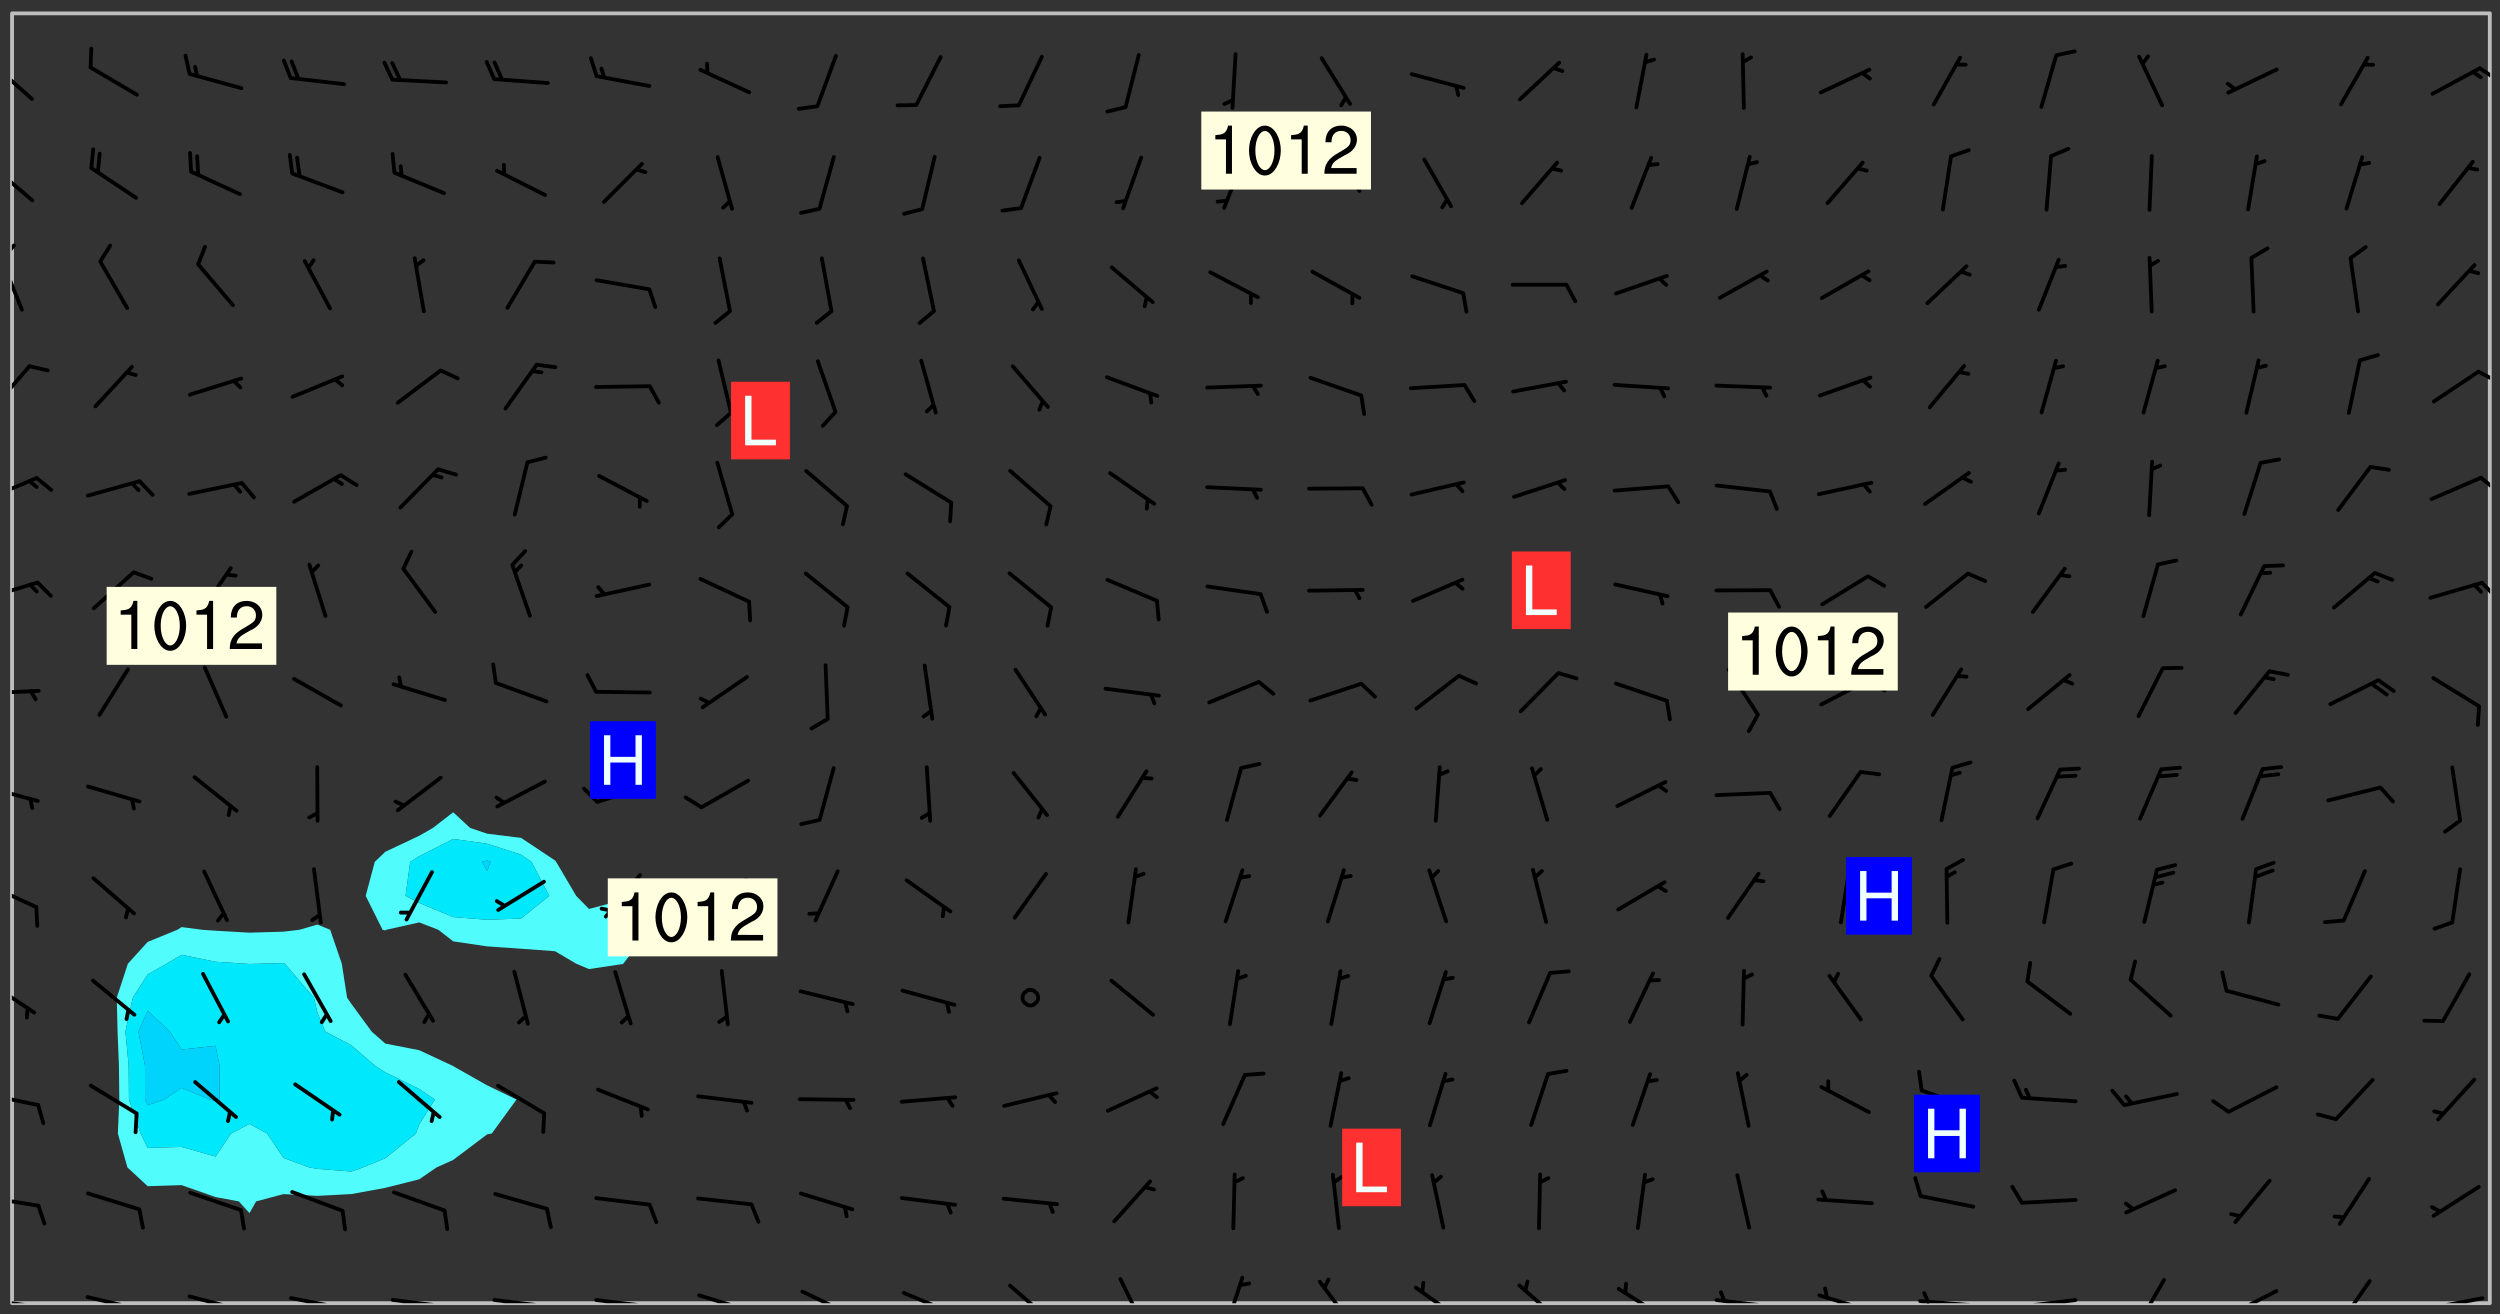 <svg xmlns="http://www.w3.org/2000/svg" role="img" xmlns:xlink="http://www.w3.org/1999/xlink" viewBox="142.45 309.95 326.84 171.84"><rect x="142.45" y="309.95" width="326.84" height="171.84" fill="#333333" stroke="none"/><defs><clipPath id="a"><path d="M144 311.672h1v168.656h-1zm0 0"/></clipPath><clipPath id="b"><path d="M144 311.672h324v168.656H144zm0 0"/></clipPath><clipPath id="c"><path d="M467 311.672h1v168.656h-1zm0 0"/></clipPath><clipPath id="d"><path d="M144 479h4v1.328h-4zm0 0"/></clipPath><clipPath id="e"><path d="M147 480h2v.328h-2zm0 0"/></clipPath><clipPath id="f"><path d="M153 479h8v1.328h-8zm0 0"/></clipPath><clipPath id="g"><path d="M160 480h2v.328h-2zm0 0"/></clipPath><clipPath id="h"><path d="M166 479h9v1.328h-9zm0 0"/></clipPath><clipPath id="i"><path d="M173 480h2v.328h-2zm0 0"/></clipPath><clipPath id="j"><path d="M180 479h8v1.328h-8zm0 0"/></clipPath><clipPath id="k"><path d="M187 480h2v.328h-2zm0 0"/></clipPath><clipPath id="l"><path d="M193 479h8v1.328h-8zm0 0"/></clipPath><clipPath id="m"><path d="M200 480h2v.328h-2zm0 0"/></clipPath><clipPath id="n"><path d="M206 479h9v1.328h-9zm0 0"/></clipPath><clipPath id="o"><path d="M213 480h3v.328h-3zm0 0"/></clipPath><clipPath id="p"><path d="M220 479h8v1.328h-8zm0 0"/></clipPath><clipPath id="q"><path d="M227 480h2v.328h-2zm0 0"/></clipPath><clipPath id="r"><path d="M233 479h8v1.328h-8zm0 0"/></clipPath><clipPath id="s"><path d="M247 478h7v2.328h-7zm0 0"/></clipPath><clipPath id="t"><path d="M260 478h8v2.328h-8zm0 0"/></clipPath><clipPath id="u"><path d="M274 477h7v3.328h-7zm0 0"/></clipPath><clipPath id="v"><path d="M288 476h5v4.328h-5zm0 0"/></clipPath><clipPath id="w"><path d="M302 476h4v4.328h-4zm0 0"/></clipPath><clipPath id="x"><path d="M314 477h6v3.328h-6zm0 0"/></clipPath><clipPath id="y"><path d="M327 478h7v2.328h-7zm0 0"/></clipPath><clipPath id="z"><path d="M340 477h7v3.328h-7zm0 0"/></clipPath><clipPath id="A"><path d="M353 478h8v2.328h-8zm0 0"/></clipPath><clipPath id="B"><path d="M366 479h9v1.328h-9zm0 0"/></clipPath><clipPath id="C"><path d="M367 478h2v2.328h-2zm0 0"/></clipPath><clipPath id="D"><path d="M380 479h8v1.328h-8zm0 0"/></clipPath><clipPath id="E"><path d="M393 479h8v1.328h-8zm0 0"/></clipPath><clipPath id="F"><path d="M393 478h2v2.328h-2zm0 0"/></clipPath><clipPath id="G"><path d="M406 479h9v1.328h-9zm0 0"/></clipPath><clipPath id="H"><path d="M421 477h5v3.328h-5zm0 0"/></clipPath><clipPath id="I"><path d="M433 478h8v2.328h-8zm0 0"/></clipPath><clipPath id="J"><path d="M433 480h2v.328h-2zm0 0"/></clipPath><clipPath id="K"><path d="M447 477h6v3.328h-6zm0 0"/></clipPath><clipPath id="L"><path d="M459 479h9v1.328h-9zm0 0"/></clipPath><clipPath id="M"><path d="M144 466h4v2h-4zm0 0"/></clipPath><clipPath id="N"><path d="M144 452h4v3h-4zm0 0"/></clipPath><clipPath id="O"><path d="M144 438h4v5h-4zm0 0"/></clipPath><clipPath id="P"><path d="M144 425h4v4h-4zm0 0"/></clipPath><clipPath id="Q"><path d="M144 412h4v3h-4zm0 0"/></clipPath><clipPath id="R"><path d="M144 400h4v1h-4zm0 0"/></clipPath><clipPath id="S"><path d="M144 385h4v4h-4zm0 0"/></clipPath><clipPath id="T"><path d="M466 385h2v4h-2zm0 0"/></clipPath><clipPath id="U"><path d="M144 372h4v4h-4zm0 0"/></clipPath><clipPath id="V"><path d="M466 372h2v3h-2zm0 0"/></clipPath><clipPath id="W"><path d="M144 357h3v7h-3zm0 0"/></clipPath><clipPath id="X"><path d="M466 358h2v2h-2zm0 0"/></clipPath><clipPath id="Y"><path d="M144 343h2v8h-2zm0 0"/></clipPath><clipPath id="Z"><path d="M144 341h1v4h-1zm0 0"/></clipPath><clipPath id="aa"><path d="M144 331h3v6h-3zm0 0"/></clipPath><clipPath id="ab"><path d="M144 317h3v7h-3zm0 0"/></clipPath><clipPath id="ac"><path d="M466 318h2v3h-2zm0 0"/></clipPath><g id="ad" clip-path="url(#clip1)"><path fill="#fff" fill-opacity="0" fill-rule="evenodd" d="M0 0h1000v1000H0zm0 0"/><path fill="#d3d3d3" fill-opacity="0" fill-rule="evenodd" d="M162.152 355.867l-.234.293.059.234.117.172.176.234.293.348.113.059.117-.172.059-.234.176-.176.465-.176h.699l.234.293.289.816.059.176.176.23.352.234.699.699.172.176.234.348.234.41.289.582.41.465.23.234.234.176.117.23.176.293.172 1.164v.234l.059.289.059.117.117.117.348.41.117.172.176.176.176.234.117.172.172.352.059.234.234.406.234-.059-.176.176-.059.93h-.582l-.234-.113-.348.113-.117.117-.059.293-.059.176-.117.172-.465.293-.059.234-.059.113v.645l.059.172v.41l.059.059v.406l.059.406.117.176.059.059.23.641-.059.293v.699l-.059.582v.234l-.059.23-.055.352v1.922l.055.117h.426l-.367.117-.023.352.891 1.168 1.742.539 1.34.359v.539l.09.809.535.715 1.52.27.891-.086.09 1.164.535.18 1.16-.18 2.055-.984 1.16-.363 1.879-.176 1.695-.18-.18.719-1.516.086-1.25.09-.805.27-1.074.809.27.719.535.898-.18.625-.266.809.266 1.078.625.898.805.18 1.25-.18-.266.723.098.504.055.293v.172l.059.293v.406l.176.117.352.117h.406l.293-.176.113-.117.059-.117.117-.23.059-.176.352-.465.23-.176.176-.059.176.059.059.176.117.988.055.469.059.172.117.234.176.059.816.059h.289l.117.234.059.406.059.352v1.105l.117.293.117.348.289.699.176.352.582.754.352.176.172.059.469.234.641.465.348.234.293.176.293.055.23.062.816.348.293.176.113.172.352.352.117.176.523.641v.289l.059.352v.348l.059.352.059.289.117.059.172.059h.176l.582.234.176.117.176.289.176.234.113.234.293.23.117.117v.41l.059.055.289.234.234.117.059.117.117.172.059.117.23.234.059.176.234.059.117.059-.117.113-.059.117v.117l-.117.293-.117.289v.582l.176.117.117.059.059.117.117.117.113.059.176.348.059.352.059.406v.176l-.059.176-.117.699v.172l.117.176.293.293h.406l.176.117.117.172.117.293v.234h-.527l-.23-.234h-.234l-.176.059-.059.699.059.348.117.176.176.41.117.23.289.469.176.055h.523l.234.059.758.641.059.293v.234l.059.059.23.348v.352l-.117.172v.293l.293.289.293.176.172.059.293.176.293.117.582.406.289.234.293.176.219.16.016.012.23.176.641.523.176.234.117.176.176.176.113.172v.641l.117.176.469.117.582.117.234.059.23.113.293.117.113.059.586.352.289.172.176.062.176.055.176.059.699.352.289.176.234.055.289.176.234.117.641.406.293.117.172.059.234.059.41.059.23.059.234.117.059.172-.41.176.469.059.059.293.113.234.176.055.234.059.176.059.406.117.641.234.117.172.059.234v.176l-.059.117-.059.406.234.234.117.059.348.117.641.23.176.117.289.117.176.176.234.465.582 1.105.176.176.348.176.176.117.352.117 1.047.523.234.059.465.113.293.059.465.176.758.582.234.234.348.465.176.176.289.234.816.699.293.176.289.289.293.176.293.289.695.641.176.176.293.234.289.234.469.289.641.582.348.234.234.293.348.348.352.465.934.992.348.406.117.176.234.059.113.117.645.176.23.113.234.059.293.176.23.117.934.699.406.406.234.176.406.176.234.117.816.348.348.234.234.117.293.289.23.117.758.352.352.172.23.059.293.117.234.059.871.176h.816l.469.23.172.059.875.699.465.117.293.059.176.059.23.059.469.059.348.059.352.059.406.059h.293l.172.059v.23l.176.176h.293l.348.059.352.059.699.117h.641l.465-.234.293-.176.172-.117.41-.172.289-.176.934-.465.469-.293.523-.293.465-.172.465-.176 1.051-.465.289-.117.41-.117.289-.117.527-.176 1.516-.699.582-.348.289-.059.293-.059.348-.117.875-.23.352-.117h.113l.234-.059.875-.234.234-.059h.812l.352-.059.816-.117.172-.059.352-.055.293-.059.23-.059.816-.176.176-.059h.348l.234-.059.465-.117.758-.172.234-.059h.348l.41-.117.289-.059 1.285-.059h.289l.41-.059.23-.059h.176l.875-.117h.406l.41-.117h.348l.352-.113.871-.059h1.75l1.047.289.41.117.289.117.352.117.289.117 1.051.172.289.059h.293l.293.059.172.059.41.059.172.059.117.059h.117l.117.059.352.059h.113l.41.066 1.922.395 1.926.395 1.52.449 1.695.719 2.145.805 1.605-.719 1.43-.805 1.16-1.078 1.25-.449 3.035-.719 1.875-.359 2.145-1.348 2.234-1.254 2.5-1.258 1.695-.449 1.785-.18 1.16-.27.625.539 1.34-.27.715-.988.984-1.344.445-.18.805-.359 1.875-.539 1.785-.449 1.25-.27 1.16-.09 1.699-.09 1.961-.27 1.25-.09h.539l.625-.09h.891l2.145-.18 2.41-.18 2.59-.09 1.695.18 1.609.09 1.43.359 1.16.719 1.875.988 1.16 1.527.266.715.629.09.355.898.535.539.535 1.527 1.074.359h.535l-.805.535.09 1.707.715 2.695.891.805.895.988.715 1.258 1.785.539 1.52-.18.355 1.344 1.609-.805.98-.539.27.27.316-.215.219-.145.801.449.449-.359h.355l.535-.27.539-.719.535-.27.625-.988 1.16.449.84.371 1.395.617 1.695-.18h1.605l1.785.09.18-1.707.535-1.344.805.27.492.848.402.406-.09.539v.359l.715.449.711-.27h1.43l.359.988.445 1.258.715 1.344 1.25.629 1.695.629.715-.18.18-.539.98-.09.449.359.086 1.258-.266.629-.535.18v.539l.715.984.266.539.984.988.801 1.078-.266.359-.09.898-.625 2.332-.355 2.066-.09 1.793-.18.719-.09.539v1.438l-.98 1.883-.359 1.707-.535.898-.805 1.168-.266.539 2.055 1.254.086.359-.355.539-.09-.18v.809l.09 1.438-.445.715-1.074.094-.266.715.535.898.805.719 1.16.809 1.34.27.445.359-.355.449-1.789-.09-1.25-.449-.715-.719-.625-.09-.176 3.59-.188 1.309h89.359V311.703h-55.27v49.082l.762.125 3.289.543 2.023 2.836v2.754l2.352.332 2.348.332h4.051l-1.379 4.16-2.023.707-2.023.703-.543.344-2.594 1.617-.188.117-2.023-2.078-.73-2.742-2.672-2.078-1.375-3.5-.066-.082-1.957-2.672 2.75-1.418v-49.082H294.422v91.414l.117.031.133.012.074.074.105.047.09.059.086.059.09.059.297.297.059.09.031.117.027.117.016.137-.031.117-.059.09-.059.086-.043.105-.047.102-.027.121v.145l.176.27.148.148.074.086.074.074.043.105.062.09.059.086.043.105.059.09.047.102.043.105.059.086.117.18.074.074.062.086.059.09.043.105.059.09.059.086.062.09.059.09.043.102.117.18.074.074.059.086.074.074.09.059.105.047h.148l.133-.016.133.016.102-.047.074-.074.047-.102-.016-.133v-.148l-.047-.105-.027-.117-.047-.102-.027-.121-.043-.102-.062-.09-.043-.102-.043-.105-.031-.117-.016-.133-.012-.137.086-.059.059-.086.121-.031.043.105.016.133v.117l.059.102.059.09.09.059.148.148.059.09.043.105-.012.102.086.059.105.047.086.059.09.059.074.074-.117.027-.105.047-.086.059-.074.074-.059.09-.062.086-.027.121-.047.102-.043.105-.031.117-.012.133-.016.133v.148l.027.117.047.105.043.102.059.09.074.074.09.059.074.074.09.059.059.09.043.105.047.102.117.031.133.016h.148l.117-.031.105.043.043.105.047.102.027.121L299.5 410l.027.117.031.121.027.117.105.043.102.047.133-.016.148.148.062.086.074.074.07.074.09.062.105.043.102.043.117.031.137.016.117-.031.074-.074.027-.117-.012-.133-.031-.121-.027-.117.043-.105h.117l.09.062.117.027h.148l.133.016h.148l.133.016.133-.016h.148l.133-.016.133-.012.137.012.117-.027.133-.016.191-.059-.059.176-.016.133-.027.121-.016.133-.059.086-.133.016-.105.047-.105.043-.117.031-.117.027-.266.031h-.148l-.133.016-.074.074.059.086.148.148.117.18.074.07.09.062.09.059.086.059.09.059.102.043.105.062.105.043.086.059.105.047.102.043.18.117.059.09-.043.102-.047.105.016.133.223.223.059.09.043.102.031.121.043.102.016.133.031.117.012.137.031.117.148.148.102.043.105.043.117.031.133.016.137.016h.117l.117-.031.09-.059.043-.105.047-.102.043-.105.031-.117.012-.133v-.148l-.012-.133-.016-.133-.031-.117-.043-.105-.047-.105-.043-.102-.043-.105-.016-.133.016-.133.027-.117.031-.117.027-.121.047-.102.09-.059.086-.062.074-.074.09-.059.223-.223.059-.086.074-.074.117-.18.059-.086v-.148l-.074-.074-.102-.047-.105-.043-.102-.043-.059-.09-.047-.105-.027-.117.09-.059.117-.031.102-.043.18-.117.148-.148.012-.133-.012-.105-.09-.059-.133.016h-.148l-.133.016-.133-.016-.121-.031-.086-.059-.074-.074-.059-.09-.062-.086-.117-.18-.059-.086.031-.121.086-.059.121-.031.059-.086v-.121l-.031-.117-.059-.09-.059-.086-.047-.105-.027-.117-.016-.133.059-.09.074-.074.09-.059.117-.18.074-.074.059-.086.148-.148.121-.031.133-.016.133.016.074.074.043.105.016.133-.031.117-.117.031-.133.012-.148.148-.043.105-.047.102-.027.121-.031.117v.148l.031.117.043.105.059.09.074.07.074.074.117.031.121.027.117-.027.133-.016h.117l.09.059.074.074.047.105.059.086.102.047.133.016.105.043.086.059-.012.105-.074.074-.18.117-.059.09-.09.059-.07.074-.074.074-.062.09-.027.117-.016.133.016.133-.016.133v.148l.016.133.027.117.031.121.074.074.09.059.086.059.09.059.117.031v.086l-.102.047-.09.059-.266.031-.117.027h-.148l-.105.043-.102.047-.059.09-.062.234-.012.133-.031.121-.016.133v.293l-.012.133.012.137.016.133.133.016.133.012.121.031.086.059.074.074.047.105.043.102.016.133v.445l-.016.133v.445l.031.266.027.117.016.133.031.117.086.211.031.266v.148l-.031.117-.027.117-.031.121-.027.117-.031.117-.031.121-.012.133-.016.133.09.059.117-.031.102.016.047.105-.031.266v.441l-.043.105-.047.105-.043.102-.043.105-.059.086-.031.121-.043.117-.031.117-.016.133.016.133.059.09.105.047.086.059.059.086-.012.137-.031.117-.043.102v.445l-.016.133v.148l-.031.117-.043.105-.027.117-.047.105-.043.102-.031.121-.027.117-.031.133-.031.117-.027.117-.043.105-.031.117-.031.121-.012.133-.016.133v.297l.027.117v.148l.047.398.027.117.059.09.121.031h.148l.133-.016.059.09v.117l-.059.09-.09.059-.102.043-.105.047-.09.059-.086.059-.137.016-.117-.031-.133-.016-.102.047-.062.086-.012.137-.016.133-.031.117-.027.117-.016.133-.031.121v.297l.016.133.031.117v.148l.012.133v.148l-.027.117-.047.102-.027.121-.031.117-.059.09-.074.074-.102.043-.105.047-.117.027-.121.031-.102-.047.059-.086.105-.047.027-.117.031-.117.027-.121.031-.117v-.148l.016-.133-.031-.117-.043-.105-.105.016-.074.074-.102.043-.09.062-.074.074-.043.102-.016.133-.031.117L304.25 426l-.031.117-.027.117-.031.121-.027.117-.031.117-.043.105-.09.059h-.09l-.117-.031-.031-.086.016-.137-.031-.117v-.148l-.012-.133v-.148l-.062-.234-.027-.121-.043-.102-.047-.105-.059-.086-.059-.09-.043-.105-.062-.086-.148-.148-.07-.074-.105-.047-.105-.043-.102-.043-.297-.297-.09-.074-.086-.059-.105-.043-.09-.062-.086-.059-.105-.043-.09-.059-.086-.062-.074-.07-.105-.047-.086-.059-.105-.043-.09-.062-.102-.043-.105-.043-.086-.059-.105-.047-.105-.043-.102-.047-.09-.059-.102-.043-.105-.043-.09-.062-.117-.027-.133-.016-.133.016H299.75l-.133.016-.117-.031-.09-.059-.074-.074-.09-.059-.102-.047h-.148l-.121-.027-.102-.043-.074-.074-.117-.18-.09-.059-.102-.043-.09-.062-.105-.043-.09-.059-.086-.059-.105-.047-.059-.086-.059-.09-.043-.105-.047-.102-.074-.074-.086-.059-.074-.074-.09-.059-.223-.223-.043-.105-.031-.266.105-.043h.145l.105.043.074.074.09.059.086.059.105.047.09.059.148.148.07.074.148.148.062.086.074.074.086.059.074.074.09.062.09.059.086.059.27.176.102.047.105.043.102.043.047-.074.059-.086.074-.074.07-.074.105.043.074.074.059.09.043.102.047.105.043.105.121.027.117-.027.074-.09.043-.105.059-.09.074-.074.105-.043.117-.027.133.012.09.059.148.148.059.09.043.105.047.102.043.105.043.102.105.047.105.043.133.016.086-.059.059-.09.074-.074.105-.043.117.027.105.047.102.043.105.043.102.047.18.117v.117l-.016.133.016.133.016.137.059.086.102.047.121.027.117.031h.148l.117-.031.059-.09.18-.117.059-.09.074-.074.059-.086.117-.18.18-.117.117.031.09.059.043.074-.016.133v.117l.09.059h.148l.133-.016.133-.012.266-.031.105-.043.117-.031.121-.027.074-.074.07-.074.062-.09-.016-.105-.047-.102-.102-.043-.105-.016-.117.027-.266.031h-.148l-.074-.074-.09-.059-.117-.031-.117-.027-.133-.016h-.148l-.133.016h-.297l-.105-.047-.148-.148-.043-.102-.059-.09.223-.223.086-.059.105-.043.117-.031.133-.016.133.016.137.016.102.043.133-.012.09-.062.102-.043.062-.09-.047-.102-.09-.059-.117-.031-.102-.043-.059-.09-.062-.09v-.117l.016-.133.105-.047.074-.07v-.121l-.09-.059-.031-.117.09-.059.074-.074.043-.105.059-.09.047-.102.016-.133v-.148l-.047-.105-.043-.102-.09-.059-.133-.016-.102-.043-.137-.016-.117-.031h-.445l-.133-.016-.133-.012-.133-.016-.117-.031h-.148l-.133-.016-.133-.012-.266-.031-.121-.043-.086-.059-.074-.074v-.148l.012-.133.105-.047.102-.043.133-.016h.152l.133-.016h.293l.121.031.102.043.09.059.234.062.121-.047.09-.059.102-.043.133-.016.105.043.102.047.133.012.121-.027h.145l.121-.031.117-.027.105-.047.074-.074.086-.059.148-.148.059-.086.047-.105.027-.117.016-.105-.102-.043-.09-.059-.117-.031-.105-.043-.09-.062-.074-.086-.074-.074-.102-.043-.105-.047-.102-.043-.059-.09-.047-.102-.086-.211-.062-.086-.059-.09-.074-.074-.086-.059h-.27l-.117.031-.09.059-.102.043-.133.016-.105-.016-.027-.117-.062-.09-.117-.031-.102-.043-.148-.148-.031-.117-.016-.105.074-.074.18-.117.117-.027.117-.031.137.016.102.043.105.043.102.047.105.043.117.031.133.016.117.027.133.016.105-.016.09-.059-.074-.074-.105-.043-.074-.074-.074-.09-.148-.148-.086-.059-.09-.059-.074-.074-.09-.059-.102-.047-.121-.027-.102-.047-.105-.043-.117-.031-.102-.043-.121-.031h-.148l-.117.031-.105.043-.086.062-.18.117-.086.059-.09.059-.105.047-.086.059-.105.043-.102.043-.105.047-.074.074-.059.09-.059.086-.047.105-.059.086-.074.074-.133-.012-.117-.031h-.117l-.074.074-.09.059-.074.074-.09.059-.086.059-.105.047-.102.043-.137.016-.102-.043-.148-.148-.105-.047h-.086l-.105.047-.102.043-.121.031-.117-.031-.074-.074v-.117l.031-.121.074-.07.059-.09.074-.074.117-.031.105-.043h.293l.133-.016.137-.016.102-.043.09-.059.102-.047.09-.059.133-.012.09.059.133.012.09-.059.086-.059.105-.043.09-.059.086-.062.09-.059.148-.148.059-.086.059-.09.105-.043.133-.016.117.027.121.031.059-.059.059-.09.031-.266.027-.117.105.012.133.016.102-.043.09-.059.059-.09.074-.074.059-.09.047-.102.012-.133-.012-.133-.047-.105-.148-.148-.059-.09-.059-.086-.043-.105v-.445l.016-.133v-.148l.012-.133-.059-.059-.09.059-.102-.043-.18-.117-.086-.059-.062-.09-.059-.09-.074-.074-.086-.059-.121.031-.102.012-.105.047-.086.059-.105.043-.148.148-.09.059-.086.059-.09.062-.105.043-.133.016v-.121l.105-.043.117-.031.074-.07.043-.105v-.148l-.027-.117-.148-.148-.133-.016h-.148l-.117.031-.105.043-.102.043-.09.062-.117.027-.074-.074.012-.133-.043-.102-.043-.105-.09-.059-.117.027-.121.031-.117.031-.102.043-.121.031-.102.043-.105.043-.09.059-.102.016v-.117l.016-.133-.059-.09-.074.043-.148.148-.059.09-.074.074-.047.105-.043.102-.074.074-.059.09-.074.074-.059.086-.074.074-.09.062-.074.07-.074.074-.102.016-.133.016-.105-.043v-.121l.148-.148.043-.102.059-.09.047-.102.043-.105.059-.09.031-.117.043-.102.031-.121.027-.117.047-.105.043-.102.043-.105.074-.07.09-.062.09-.059.102-.043h.297l.266-.031.105-.043-.074-.074-.117-.031-.105-.043-.09-.059-.102-.047-.09-.059-.102-.043-.105-.043-.09-.062-.086-.059-.105-.043-.102-.043-.121-.031-.117-.031-.102-.043L297.5 410.25l-.102-.043-.09-.059-.043-.105-.016-.133.102-.043.133-.016.137.016.133-.016.102-.043.059-.09.016-.105-.09-.059-.074-.074-.102-.043-.09-.059-.148-.148-.043-.105-.016-.133v-.293l-.059-.09-.09-.059-.074-.074-.043-.105-.031-.117-.059-.09-.074-.074-.117-.027-.074-.074-.09-.059-.09-.062-.086-.059-.074-.074-.059-.086-.047-.105-.086-.059-.148-.148-.195-.059-.133.016-.102.043-.074.074-.047.102-.043.105-.059.09-.059.086-.297.297-.09.059h-.086l-.062-.086-.043-.105.031-.117.059-.09.027-.117-.012-.133-.09-.062-.105.047-.117.027-.117.031-.27.176-.102.047-.117.027-.105.047-.09.059-.102.043-.059-.086-.047-.105.016-.133.047-.105.07-.074.074-.07.059-.09v-.148l-.043-.105h-.238l-.102.047-.031.117-.027.117-.031.121-.074.043-.133.016-.074-.047-.043-.102-.043-.105-.047-.102-.043-.105-.121.031-.102.043-.133.016-.117.031-.105.043-.09.059-.102.047-.121.027-.133.016-.102-.043-.059-.09-.047-.105-.043-.102-.043-.105v-.117l.059-.09.086-.059.18-.117.102-.047.105-.043.105-.059.102-.043.09-.062.102-.043.105-.059.102-.047.09-.059.105-.043.102-.043.09-.062.102-.043.137-.016.117.031.102.043.121.031.102.043.105.047.102.043.105.043.102.047.105.043.102.043.105.047.086.059.105.043.117.031.105.043.102.047.09.059.105.043.102.043.105.047.117.027.102.047.121.027h.148l.086-.059.016-.102.059-.09-.027-.117-.074-.074-.117-.18-.074-.074-.09-.074-.18-.117-.086-.059-.105-.043-.102-.047-.27-.176-.059-.09-.074-.074-.059-.09-.043-.102-.031-.117-.016-.137v-.562l-.012-.133-.016-.133-.031-.117-.016-.133-.012-.133-.031-.121-.223-.223-.059-.086-.016-.105.031-.117.133-.016v-91.414H172.992v1.453l-.059.234-.352 1.051-.172.523-.117.348-.176.41-.117.172-.234.293-.23.059h-.352l-.117.059-.23.406v.293l.117.176.23.23.117.234.641.758.293.465.176.234.23.352.234.348.641.816.176.465.172.41.117.695.176.469.117 1.398.059.465v.875l.117 1.047v4.781l-.059.465-.352 1.281-.176.523-.113.41-.352.93L172.934 336l-.234.582-.117.176-.172.348-.176.406-.352.816-.059.293-.113.293-.117.289-.059.176-.117.875-.059.406-.059.117-.059.176-.059.172-.23.527-.117.172v.234l-.117.234-.059.172-.176.586v.289l-.059.176v.293l-.059.113-.059.527v.172l-.055.234v2.621l-.176.816-.117.176-.176.234-.117.172-.113.234-.586.934-.23.289-.293.465-.176.234-.289.352-.352.699-.113.23-.176.41-.176.23-.406.527-.816.699-.293.172-.289.234-.176.117-.176.176-.523.406-.527.176-.172.176-.234.055-.641.176h-.758m12.211 31.023l-1.074.449.359.895 1.25-.715.445-.539-.98-.09"/><path fill="#d3d3d3" fill-opacity="0" fill-rule="evenodd" d="M201.508 416.598h-.895l.449.629.98.359.805-.09.445-.988-.176.09-.715-.355-.895.355m154.621 59.07l-.059-.523v-.293l.113-.293.059-.23.469-.469h.113l.117-.113.117-.059h.176l.234-.059h.348l.234.059.117.059.23.172.059.176.117.582v.293l-.117.176-.172.289-.176.176-.527.523-.23.234-.117.059h-.176l-.117-.059-.406-.293-.176-.117-.117-.059-.059-.113-.055-.117m6.641-10.957l-.059-.172v-1.109l.059-.172.176-.059.172-.059h.176l.234-.059.117.059.059.699-.059.172-.117.176-.117.059-.234.523-.113.059h-.234l-.059-.117m9.613-14.391l-.117-.176v-.699l.293-.875.117-.172.176-.352.113-.23.117-.293.352-.758.117-.23.172-.234h.176l.117-.059h.641l.117.059.234.234.172.113.352.293.117.117.113.176v.113l.117.059.117.117v.699l-.059.176v.23l-.059.176-.348 1.051-.117.23-.117.234-.117.059-.23.234-.641.289h-.875l-.41-.117-.641-.465"/><path fill="none" stroke="#bebebe" stroke-linecap="round" stroke-linejoin="round" stroke-miterlimit="10" stroke-width=".5" d="M467.957 311.695H144.027v168.625h323.93v-168.625"/><g clip-path="url(#a)"><path fill="#fff" fill-opacity="0" fill-rule="evenodd" d="M144 475.891v4.438h.004H144V311.672h.004H144v164.219"/></g><g clip-path="url(#b)"><path fill="#fff" fill-opacity="0" fill-rule="evenodd" d="M144.004 480.328V311.672h39.941v119.152l-2.348.684-2.09.246-4.441.129-4.438-.254-1.73-.121-2.707-.355-.559.355-3.879 1.586-2.586 2.852-1.453 4.438.105 4.438.176 4.441.051 4.438-.191 4.438 1.25 4.438 2.648 2.453 4.438-.137 4.438 1.559 3.039.566 1.398 1.531.867-1.531 3.574-.953 4.438.23 4.438-.234 4.438-.812 4.441-1.121 2.254-1.551 2.184-.98 4.438-3.344.609-.113 3.227-4.438-3.836-1.852-4.438-2.516-.133-.07-4.305-2.008-4.441-.871-1.777-1.562-2.66-3.629-.559-.809-.688-4.438-1.52-4.438-1.672-.684V311.672h17.754v104.469l-2.652 2.051-1.785 1.023-4.441 2.094-1.375 1.32-1.188 4.441 2.211 4.438.352.078.109-.078 4.332-.969 2.5.969 1.938 1.508 4.438.66 4.438.305 4.441.328 2.777 1.637 1.66.695 4.438-.664.039-.031 3.414-4.438-3.453-3.914-4.438 1.191-1.676-1.715-2.613-4.441-.148-.184-4.441-2.957-4.438-.547-2.223-.75-2.215-2.051V311.672h266.297v168.656H144.004"/></g><path fill="#50fcfc" fill-rule="evenodd" d="M157.82 444.82l-.105-4.438 1.453-4.438 2.586-2.852 3.879-1.586.559-.355v3.625l-1.969 1.168-2.469 1.402-1.938 3.035-.973 4.438.43 4.441.035 4.438 1.535 4.438.91 1.891 4.438-.133 4.438 1.266 2.027-3.023 2.41-1.246 2.305 1.246 2.137 3.191 3.371 1.246 1.066.191 4.438.348 1.516-.539 2.922-1.203 4-3.234.441-1.191 2.035-3.246-2.035-1.371-4.441-2.184-1.371-.883-3.066-2.656-3.406-1.785-1.031-2.484-.465-1.953-3.789-4.438-.184-.09-3.297.09-1.145.031-.473-.031-3.965-.258-4.438-.91v-3.625l2.707.355 1.73.121 4.438.254 4.441-.129 2.09-.246 2.348-.684 1.672.684 1.52 4.438.688 4.438.559.809 2.66 3.629 1.777 1.562 4.441.871 4.305 2.008.133.07 4.438 2.516 3.836 1.852-3.227 4.438-.609.113-4.438 3.344-2.184.98-2.254 1.551-4.441 1.121-4.438.812-4.438.234-4.438-.23-3.574.953-.867 1.531-1.398-1.531-3.039-.566-4.438-1.559-4.438.137-2.648-2.453-1.25-4.438.191-4.438-.051-4.438-.176-4.441"/><path fill="#00e8fc" fill-rule="evenodd" d="M159.273 449.262l-.43-4.441.973-4.438 1.938-3.035v4.754l-1.207 2.719.855 4.441.012 4.438.34.734 2.125-.734 2.312-1.535 3.664 1.535.773.207.531-.207-.008-4.438-.523-2.59-4.438.492-1.527-2.344-2.91-2.719v-4.754l2.469-1.402 1.969-1.168 4.438.91 3.965.258.473.031 1.145-.031 3.297-.09.184.09 3.789 4.438.465 1.953 1.031 2.484 3.406 1.785 3.066 2.656 1.371.883 4.441 2.184 2.035 1.371-2.035 3.246-.441 1.191-4 3.234-2.922 1.203-1.516.539-4.438-.348-1.066-.191-3.371-1.246-2.137-3.191-2.305-1.246-2.41 1.246-2.027 3.023-4.438-1.266-4.438.133-.91-1.891-1.535-4.438-.035-4.438"/><path fill="#00d4fc" fill-rule="evenodd" d="M161.402 449.262l-.855-4.441 1.207-2.719 2.91 2.719 1.527 2.344 4.438-.492.523 2.59.008 4.438-.531.207-.773-.207-3.664-1.535-2.312 1.535-2.125.734-.34-.734-.012-4.438"/><path fill="#50fcfc" fill-rule="evenodd" d="M192.469 431.508l-2.211-4.438 1.188-4.441 1.375-1.32 4.441-2.094 1.785-1.023 2.652-2.051v3.492l-4.438 2.254-1.184.742-.605 4.441 1.789.922 4.438 1.855 4.438.352 4.438-.164 3.684-2.965-2.324-4.441-1.359-.945-4.438-1.43-4.438-.621v-3.492l2.215 2.051 2.223.75 4.438.547 4.441 2.957.148.184 2.613 4.441 1.676 1.715 4.438-1.191v3.414l-1.602.5 1.602.566.441-.566-.441-.5v-3.414l3.453 3.914-3.414 4.438-.039.031-4.438.664-1.66-.695-2.777-1.637-4.441-.328-4.438-.305-4.438-.66-1.938-1.508-2.5-.969-4.332.969-.109.078-.352-.078"/><path fill="#00e8fc" fill-rule="evenodd" d="M197.262 427.992l-1.789-.922.605-4.441 1.184-.742 4.438-2.254 4.438.621v2.191l-.688.184.688 1.18.453-1.18-.453-.184v-2.191l4.438 1.43 1.359.945 2.324 4.441-3.684 2.965-4.438.164-4.438-.352-4.438-1.855"/><path fill="#00d4fc" fill-rule="evenodd" d="M206.137 423.809l-.688-1.18.688-.184.453.184-.453 1.18"/><path fill="#00e8fc" fill-rule="evenodd" d="M223.891 432.074l-1.602-.566 1.602-.5.441.5-.441.566"/><g clip-path="url(#c)"><path fill="#fff" fill-opacity="0" fill-rule="evenodd" d="M467.996 480.328H468V311.672h-.004H468v168.656h-.004"/></g><g clip-path="url(#d)"><path fill="none" stroke="#000" stroke-linecap="round" stroke-linejoin="round" stroke-miterlimit="10" stroke-width=".5" d="M147.477 480.828l-6.953-.996"/></g><g clip-path="url(#e)"><path fill="none" stroke="#000" stroke-linecap="round" stroke-linejoin="round" stroke-miterlimit="10" stroke-width=".5" d="M147.477 480.828l.836 2.305"/></g><g clip-path="url(#f)"><path fill="none" stroke="#000" stroke-linecap="round" stroke-linejoin="round" stroke-miterlimit="10" stroke-width=".5" d="M160.734 481.129l-6.84-1.602"/></g><g clip-path="url(#g)"><path fill="none" stroke="#000" stroke-linecap="round" stroke-linejoin="round" stroke-miterlimit="10" stroke-width=".5" d="M160.734 481.129l.629 2.371"/></g><g clip-path="url(#h)"><path fill="none" stroke="#000" stroke-linecap="round" stroke-linejoin="round" stroke-miterlimit="10" stroke-width=".5" d="M174.031 481.215l-6.801-1.773"/></g><g clip-path="url(#i)"><path fill="none" stroke="#000" stroke-linecap="round" stroke-linejoin="round" stroke-miterlimit="10" stroke-width=".5" d="M174.031 481.215l.566 2.391"/></g><g clip-path="url(#j)"><path fill="none" stroke="#000" stroke-linecap="round" stroke-linejoin="round" stroke-miterlimit="10" stroke-width=".5" d="M187.395 481l-6.898-1.344"/></g><g clip-path="url(#k)"><path fill="none" stroke="#000" stroke-linecap="round" stroke-linejoin="round" stroke-miterlimit="10" stroke-width=".5" d="M187.395 481l.715 2.348"/></g><g clip-path="url(#l)"><path fill="none" stroke="#000" stroke-linecap="round" stroke-linejoin="round" stroke-miterlimit="10" stroke-width=".5" d="M200.746 480.77l-6.973-.879"/></g><g clip-path="url(#m)"><path fill="none" stroke="#000" stroke-linecap="round" stroke-linejoin="round" stroke-miterlimit="10" stroke-width=".5" d="M200.746 480.77l.871 2.293"/></g><g clip-path="url(#n)"><path fill="none" stroke="#000" stroke-linecap="round" stroke-linejoin="round" stroke-miterlimit="10" stroke-width=".5" d="M214.062 480.758l-6.973-.855"/></g><g clip-path="url(#o)"><path fill="none" stroke="#000" stroke-linecap="round" stroke-linejoin="round" stroke-miterlimit="10" stroke-width=".5" d="M214.062 480.758l.879 2.289"/></g><g clip-path="url(#p)"><path fill="none" stroke="#000" stroke-linecap="round" stroke-linejoin="round" stroke-miterlimit="10" stroke-width=".5" d="M227.379 480.75l-6.977-.84"/></g><g clip-path="url(#q)"><path fill="none" stroke="#000" stroke-linecap="round" stroke-linejoin="round" stroke-miterlimit="10" stroke-width=".5" d="M227.379 480.75l.887 2.285"/></g><g clip-path="url(#r)"><path fill="none" stroke="#000" stroke-linecap="round" stroke-linejoin="round" stroke-miterlimit="10" stroke-width=".5" d="M240.562 481.363l-6.715-2.07"/></g><g clip-path="url(#s)"><path fill="none" stroke="#000" stroke-linecap="round" stroke-linejoin="round" stroke-miterlimit="10" stroke-width=".5" d="M253.688 481.848l-6.336-3.039"/></g><g clip-path="url(#t)"><path fill="none" stroke="#000" stroke-linecap="round" stroke-linejoin="round" stroke-miterlimit="10" stroke-width=".5" d="M267.078 481.684l-6.484-2.711"/></g><g clip-path="url(#u)"><path fill="none" stroke="#000" stroke-linecap="round" stroke-linejoin="round" stroke-miterlimit="10" stroke-width=".5" d="M279.805 482.629l-5.309-4.602"/></g><g clip-path="url(#v)"><path fill="none" stroke="#000" stroke-linecap="round" stroke-linejoin="round" stroke-miterlimit="10" stroke-width=".5" d="M292.004 483.488l-3.074-6.32"/></g><g clip-path="url(#w)"><path fill="none" stroke="#000" stroke-linecap="round" stroke-linejoin="round" stroke-miterlimit="10" stroke-width=".5" d="M304.875 476.988l-2.188 6.68"/></g><path fill="none" stroke="#000" stroke-linecap="round" stroke-linejoin="round" stroke-miterlimit="10" stroke-width=".5" d="M304.555 477.961l1.211-.211"/><g clip-path="url(#x)"><path fill="none" stroke="#000" stroke-linecap="round" stroke-linejoin="round" stroke-miterlimit="10" stroke-width=".5" d="M314.992 477.516l4.207 5.625"/></g><path fill="none" stroke="#000" stroke-linecap="round" stroke-linejoin="round" stroke-miterlimit="10" stroke-width=".5" d="M315.605 478.332l.52-1.109"/><g clip-path="url(#y)"><path fill="none" stroke="#000" stroke-linecap="round" stroke-linejoin="round" stroke-miterlimit="10" stroke-width=".5" d="M327.547 478.293l5.727 4.074"/></g><path fill="none" stroke="#000" stroke-linecap="round" stroke-linejoin="round" stroke-miterlimit="10" stroke-width=".5" d="M328.383 478.883l.156-1.215"/><g clip-path="url(#z)"><path fill="none" stroke="#000" stroke-linecap="round" stroke-linejoin="round" stroke-miterlimit="10" stroke-width=".5" d="M341.09 478.004l5.273 4.648"/></g><path fill="none" stroke="#000" stroke-linecap="round" stroke-linejoin="round" stroke-miterlimit="10" stroke-width=".5" d="M341.855 478.68l.285-1.191"/><g clip-path="url(#A)"><path fill="none" stroke="#000" stroke-linecap="round" stroke-linejoin="round" stroke-miterlimit="10" stroke-width=".5" d="M354.074 478.449l5.934 3.762"/></g><path fill="none" stroke="#000" stroke-linecap="round" stroke-linejoin="round" stroke-miterlimit="10" stroke-width=".5" d="M354.938 478.996l.094-1.223"/><g clip-path="url(#B)"><path fill="none" stroke="#000" stroke-linecap="round" stroke-linejoin="round" stroke-miterlimit="10" stroke-width=".5" d="M366.867 479.914l6.977.828"/></g><g clip-path="url(#C)"><path fill="none" stroke="#000" stroke-linecap="round" stroke-linejoin="round" stroke-miterlimit="10" stroke-width=".5" d="M367.883 480.035l-.445-1.145"/></g><g clip-path="url(#D)"><path fill="none" stroke="#000" stroke-linecap="round" stroke-linejoin="round" stroke-miterlimit="10" stroke-width=".5" d="M380.312 479.297l6.719 2.062"/></g><path fill="none" stroke="#000" stroke-linecap="round" stroke-linejoin="round" stroke-miterlimit="10" stroke-width=".5" d="M381.289 479.598l-.23-1.203"/><g clip-path="url(#E)"><path fill="none" stroke="#000" stroke-linecap="round" stroke-linejoin="round" stroke-miterlimit="10" stroke-width=".5" d="M393.484 480.051l7.004.559"/></g><g clip-path="url(#F)"><path fill="none" stroke="#000" stroke-linecap="round" stroke-linejoin="round" stroke-miterlimit="10" stroke-width=".5" d="M394.504 480.129l-.488-1.125"/></g><g clip-path="url(#G)"><path fill="none" stroke="#000" stroke-linecap="round" stroke-linejoin="round" stroke-miterlimit="10" stroke-width=".5" d="M406.812 480.746l6.977-.836"/></g><g clip-path="url(#H)"><path fill="none" stroke="#000" stroke-linecap="round" stroke-linejoin="round" stroke-miterlimit="10" stroke-width=".5" d="M421.867 483.375l3.496-6.094"/></g><g clip-path="url(#I)"><path fill="none" stroke="#000" stroke-linecap="round" stroke-linejoin="round" stroke-miterlimit="10" stroke-width=".5" d="M433.805 481.93l6.254-3.199"/></g><g clip-path="url(#J)"><path fill="none" stroke="#000" stroke-linecap="round" stroke-linejoin="round" stroke-miterlimit="10" stroke-width=".5" d="M434.715 481.461l-1.008-.699"/></g><g clip-path="url(#K)"><path fill="none" stroke="#000" stroke-linecap="round" stroke-linejoin="round" stroke-miterlimit="10" stroke-width=".5" d="M448.246 483.215l4.004-5.773"/></g><g clip-path="url(#L)"><path fill="none" stroke="#000" stroke-linecap="round" stroke-linejoin="round" stroke-miterlimit="10" stroke-width=".5" d="M460.109 480.984l6.902-1.312"/></g><g clip-path="url(#M)"><path fill="none" stroke="#000" stroke-linecap="round" stroke-linejoin="round" stroke-miterlimit="10" stroke-width=".5" d="M147.469 467.582l-6.938-1.137"/></g><path fill="none" stroke="#000" stroke-linecap="round" stroke-linejoin="round" stroke-miterlimit="10" stroke-width=".5" d="M147.469 467.582l.785 2.324m12.418-1.855l-6.715-2.074m6.715 2.074l.461 2.41m12.824-2.312l-6.652-2.27m6.652 2.27l.391 2.422m12.891-2.332l-6.586-2.449m6.586 2.449l.324 2.434m13.004-2.473l-6.613-2.371m6.613 2.371l.355 2.43m13.031-2.648l-6.754-1.934m6.754 1.934l.512 2.398m12.914-2.938l-6.977-.855m6.977.855l.879 2.289m12.441-2.332l-6.984-.77m6.984.77l.906 2.281m12.273-1.633l-6.715-2.066m5.738 1.766l.23 1.203m14.188-1.492l-6.969-.887m5.957.758l.434 1.145m13.902-1.102l-6.988-.711m5.973.605l.465 1.137m12.719-4.004l-4.695 5.23m4.012-4.469l1.191.297M303.867 463.5l-.176 7.027m.152-6.004l1.098-.547m11.758-.453l.793 6.98m-.676-5.965l1.012-.695m11.852-.266l1.465 6.871m-1.254-5.871l.941-.789M343.805 463.5l-.156 7.027m.133-6.004l1.094-.551m12.633-.441l-.934 6.965m.797-5.953l1.152-.426m11.059-.531l1.547 6.855m9.035-3.668l7.012.48m-5.988-.41l-.5-1.121m12.855.598l6.887 1.387m-6.887-1.387l-.703-2.352m13.953 3.234l7.016-.379m-7.016.379l-1.266-2.102m14.891 3.367l6.395-2.91m-5.465 2.488l-.973-.75m14.312 2.422l4.488-5.41m-3.836 4.621l-1.199-.246m14.188 1.273l3.84-5.887m-3.281 5.031l-1.223-.109m12.938-.082l5.918-3.793m-5.055 3.242l-1.07-.602"/><g clip-path="url(#N)"><path fill="none" stroke="#000" stroke-linecap="round" stroke-linejoin="round" stroke-miterlimit="10" stroke-width=".5" d="M147.438 454.426l-6.875-1.453"/></g><path fill="none" stroke="#000" stroke-linecap="round" stroke-linejoin="round" stroke-miterlimit="10" stroke-width=".5" d="M147.438 454.426l.68 2.359m12.199-1.262l-6.004-3.652m6.004 3.652l-.141 2.449m13.125-1.992l-5.34-4.566m4.562 3.902l-.266 1.199m14.59-.836l-5.805-3.961m4.961 3.383l-.137 1.219m14.059-.332l-5.332-4.578m4.559 3.91l-.27 1.199M213.594 455.5l-6.035-3.602m6.035 3.602l-.121 2.449m13.684-2.957l-6.531-2.586m5.582 2.211l.137 1.219m14.352-1.715l-6.977-.844m5.961.719l.441 1.145m13.914-1.398l-7.027-.09m6.004.078l.562 1.09m13.762-1.414l-7 .586m5.98-.5l.664 1.031m13.586-1.652l-6.832 1.656m5.836-1.418l.816.918m13.27-1.805l-6.379 2.949m5.449-2.52l.977.742m11.496-2.91l-2.836 6.43m2.836-6.43l2.445-.18m10.152-.051l-1.402 6.887m1.199-5.883l1.176-.348m12.656-.574l-2.031 6.727m1.734-5.75l1.207-.238m12.492-.711l-2.203 6.672m2.203-6.672l2.418-.414m10.93.426l-2.27 6.648m1.941-5.684l1.211-.191m10.59-.891l1.414 6.883m-1.207-5.883l.945-.781m9.766 1.578l6.211 3.289m-5.309-2.809v-1.23M393.684 452.5l6.605 2.398M393.684 452.5l-.344-2.43m13.457 3.395l7.012.465m-7.012-.465l-1.008-2.238m2.027 2.309l-.504-1.121m12.867 2.012l6.875-1.453m-6.875 1.453l-1.574-1.883m2.574 1.672l-.789-.941m13.414 2.031l6.254-3.211m-6.254 3.211l-2.012-1.402m16.059 2.367l4.789-5.141m-4.789 5.141l-2.371-.633m15.719.66l4.727-5.199m-4.039 4.445l-1.191-.305"/><g clip-path="url(#O)"><path fill="none" stroke="#000" stroke-linecap="round" stroke-linejoin="round" stroke-miterlimit="10" stroke-width=".5" d="M146.922 442.336l-5.844-3.906"/></g><path fill="none" stroke="#000" stroke-linecap="round" stroke-linejoin="round" stroke-miterlimit="10" stroke-width=".5" d="M146.07 441.77l-.121 1.219m14.078-.371l-5.422-4.469m4.633 3.82l-.246 1.203m13.273.32l-3.273-6.219m2.797 5.316l-.688 1.012m14.578-.164l-3.469-6.109m2.965 5.223l-.656 1.035m14.555-.191l-3.625-6.02m3.098 5.141l-.633 1.055m13.543.215l-1.766-6.801m1.508 5.809l-.902.832m14.605.125l-2.023-6.73m1.727 5.75l-.871.863m13.867.242l-.793-6.984m.68 5.969l-1.012.695m17.457-2.332l-6.824-1.68m5.832 1.434l.301 1.191m13.984-.859l-6.781-1.852m5.793 1.582l.27 1.195m11.664-1.852l-.02-.199-.059-.191L278 439.816l-.457-.379-.191-.059-.199-.02-.199.02-.195.059-.457.379-.094.176-.059.191-.02.199.02.199.059.191.094.18.457.375.195.059.199.02.199-.02.191-.059.457-.375.094-.18.059-.191.02-.199m9.578-2.227l5.434 4.457m11.137-5.703l-1.078 6.945m.922-5.934l1.156-.402m12.379-.598l-1.207 6.922m1.031-5.914l1.168-.383m12.785-.512l-2.133 6.695m1.824-5.719l1.207-.223m12.727-.637l-2.754 6.465m2.754-6.465l2.445-.211m11.004.27l-3.02 6.348m2.578-5.426l1.227-.055m11.109-1.207l-.176 7.023m.148-6l1.098-.551m10.105.188l4.102 5.703m-3.508-4.875l.543-1.098m12.168.277l4.121 5.691m-4.121-5.691l1.078-2.203m11.492 2.934l5.613 4.227m-5.613-4.227l.383-2.422M421 438.039l5.234 4.688M421 438.039l.586-2.383m11.953 3.82l6.785 1.816m-6.785-1.816l-.555-2.391m15.102 6.07l4.32-5.543m-4.32 5.543l-2.418-.426m16.172.715l3.441-6.125m-3.441 6.125l-2.453-.055"/><g clip-path="url(#P)"><path fill="none" stroke="#000" stroke-linecap="round" stroke-linejoin="round" stroke-miterlimit="10" stroke-width=".5" d="M147.191 428.539l-6.383-2.941"/></g><path fill="none" stroke="#000" stroke-linecap="round" stroke-linejoin="round" stroke-miterlimit="10" stroke-width=".5" d="M147.191 428.539l.137 2.449m12.641-1.617l-5.309-4.605m4.535 3.938l-.273 1.195m13.199.352l-2.98-6.363m2.547 5.438l-.738.98m13.441.25l-.891-6.973m.762 5.957l-1.004.707m12.34-.082l3.324-6.191m-2.84 5.289l-1.227-.004m12.73-.344l5.98-3.691m-5.109 3.156l-1.059-.621m14.258 2.023l4.469-5.426m-3.82 4.637l-1.199-.246m13.301.445l5.598-4.246m-5.598 4.246l-2.227-1.027m16.895 2.105l2.895-6.402m-2.473 5.473l-1.227.078m18.43-.312l-5.727-4.074m4.891 3.48l-.156 1.219m13.488-5.52l-4.09 5.715m15.855-6.336l-.992 6.957m.848-5.945l1.152-.418m12.91-.453l-2.195 6.676m1.875-5.703l1.211-.211m12.371-.777l-2.09 6.707m1.785-5.73l1.207-.227m10.262-.73l2.211 6.668m-1.887-5.699l.848-.887m12.387-.152l1.723 6.812m-1.473-5.824l.91-.824m16.043 1.453l-6.051 3.574m5.172-3.055l1.047.641m12.121-2.262l-4 5.777m3.418-4.938l1.219.145m11.23-1.566l-1.102 6.941m.941-5.93l1.16-.402m11.711-.652l.105 7.027m-.105-7.027l2.148-1.184m-2.133 2.207l1.074-.594m12.883-.375l-1.211 6.922m1.211-6.922l2.336-.762m11.203.809l-1.66 6.828m1.66-6.828l2.379-.609m-2.617 1.602l2.375-.609m-2.617 1.602l1.188-.305m12.25-1.75l-.941 6.965m.941-6.965l2.301-.852m-2.438 1.867l2.301-.855m9.293 6.551l2.773-6.457m-2.773 6.457l-2.445.203m16.629.043l1.035-6.949m-1.035 6.949l-2.312.82"/><g clip-path="url(#Q)"><path fill="none" stroke="#000" stroke-linecap="round" stroke-linejoin="round" stroke-miterlimit="10" stroke-width=".5" d="M147.391 414.668l-6.781-1.828"/></g><path fill="none" stroke="#000" stroke-linecap="round" stroke-linejoin="round" stroke-miterlimit="10" stroke-width=".5" d="M146.406 414.402l.273 1.195m14.008-.863l-6.746-1.965m5.766 1.68l.25 1.203m13.422.293l-5.496-4.383m4.695 3.742l-.227 1.207m11.617.754l-.047-7.027m.039 6.008l-1.078.582m11.578-.949l5.598-4.25m-4.781 3.633l-1.113-.516m13.301.637l6.223-3.258m-5.32 2.785l-1.012-.691m13.176.566l6.719-2.062m-6.719 2.062l-1.738-1.734M234.156 415.5l6.098-3.496m-6.098 3.496l-2.074-1.305m17.516 2.949l1.848-6.781m-1.848 6.781l-2.395.543m16.859-.43l-.453-7.012m.387 5.992l-1.043.645m16.383-.379L274.965 411m3.734 4.703l-.488 1.125m14.125-6.051l-3.742 5.949m3.199-5.082l1.223.09m11.691-1.371l-1.852 6.777m1.852-6.777l2.395-.539m12.074 1.098l-4.16 5.664m3.555-4.84l1.215.176m10.887-1.672l-.52 7.008m.441-5.988l1.125-.496m11.008-.387l2 6.734m-1.711-5.758l.875-.859m16.293 1.68l-6.285 3.141m5.371-2.684l1 .711m13.598.254l-7.02.297m7.02-.297l1.242 2.117m10.578-4.848l-4.031 5.758m4.031-5.758l2.434.301m9.582-.863l-1.434 6.879m1.434-6.879l2.355-.684m-2.562 1.688l1.176-.344m13.109-.406l-2.961 6.375m2.961-6.375l2.449-.133m-2.879 1.059l2.449-.129M425 410.523l-2.766 6.461M425 410.523l2.445-.207m-2.848 1.148l2.445-.207m11.199-.766l-2.621 6.52m2.621-6.52l2.438-.258m-2.82 1.207l2.441-.262m13.355 1.727l-6.82 1.691m6.82-1.691l1.641 1.828m8.781 2.496l-1.031-6.953m1.031 6.953l-1.977 1.457"/><g clip-path="url(#R)"><path fill="none" stroke="#000" stroke-linecap="round" stroke-linejoin="round" stroke-miterlimit="10" stroke-width=".5" d="M147.508 400.273l-7.016.328"/></g><path fill="none" stroke="#000" stroke-linecap="round" stroke-linejoin="round" stroke-miterlimit="10" stroke-width=".5" d="M146.488 400.32l.625 1.055m12.066-3.914l-3.73 5.953m13.773-6.195l2.816 6.438m8.848-4.949l6.117 3.465m6.898-2.762l6.719 2.055m-5.742-1.754l-.234-1.207m12.629.734l6.605 2.402m-6.605-2.402l-.344-2.43m13.449 3.582l7.023.094m-7.023-.094l-1.125-2.184m15.051 4.215l5.801-3.965m-4.957 3.387l-1.086-.57m16.598 2.676l-.277-7.023m.277 7.023l-2.121 1.238m15.793-1.27l-.996-6.957m.852 5.945l-.988.723m15.887-.258l-3.871-5.867m3.309 5.016l-.59 1.074m16.016-2.703l-6.969-.906m5.957.773l.43 1.148m13.66-2.809l-6.492 2.684m6.492-2.684l1.895 1.559m11.512-1.32l-6.676 2.203m6.676-2.203l1.773 1.699m10.984-2.742l-5.562 4.293m5.562-4.293l2.238 1.012m10.762-1.367l-4.93 5.004m4.93-5.004l2.352.699m11.828 2.926l-6.66-2.25m6.66 2.25l.395 2.422m11.504-.602l-3.828-5.891m3.828 5.891l-1.188 2.148m15.711-6.707l-6.242 3.227m6.242-3.227l2.02 1.398m10.039-2.762l-3.73 5.953m3.188-5.086l1.227.086m13.48-.207l-5.43 4.461m4.641-3.812l1.133.473m11.844-2.023l-3.176 6.27m3.176-6.27l2.453-.047m11.488.449l-4.426 5.461m4.426-5.461l2.406.469m-3.051.328l1.203.234m13.688.129l-6.285 3.141m6.285-3.141l1.996 1.422m-2.91-.965l1.996 1.422m12.078 1.539l-5.977-3.695m5.977 3.695l-.16 2.449"/><g clip-path="url(#S)"><path fill="none" stroke="#000" stroke-linecap="round" stroke-linejoin="round" stroke-miterlimit="10" stroke-width=".5" d="M147.363 386.109l-6.727 2.027"/></g><path fill="none" stroke="#000" stroke-linecap="round" stroke-linejoin="round" stroke-miterlimit="10" stroke-width=".5" d="M147.363 386.109l1.727 1.746m-2.703-1.449l.863.871m12.676-2.508l-5.219 4.707m5.219-4.707l2.305.84m10.391-1.383l-3.98 5.793m3.402-4.949l1.219.141m9.633-1.441l2.102 6.707m-1.793-5.73l.859-.875m11.113.426l4.168 5.656m-4.168-5.656l1.059-2.215m13.191 1.723l2.301 6.637m-2.301-6.637l1.668-1.801m-1.336 2.766l.836-.898m9.863 4.004l6.867-1.5m-5.867 1.281l-.793-.938m19.727 1.891l-6.367-2.973m6.367 2.973l.125 2.449m12.742-1.73l-5.473-4.41m5.473 4.41l-.465 2.41m13.785-2.418l-5.484-4.395m5.484 4.395l-.457 2.41m13.754-2.391l-5.449-4.434m5.449 4.434l-.473 2.406m14.301-3.262l-6.477-2.723m6.477 2.723l.227 2.445m13.328-3.305l-6.953-1.004m6.953 1.004l.832 2.309m12.52-2.859l-7.027.098m6.004-.082l.59 1.074m13.465-2.426l-6.461 2.77m5.52-2.367l.957.77m13.34-1.074l-6.539 2.578m5.586-2.203l.934.793m13.492.891l-6.855-1.543m5.859 1.32l.324 1.184m14.074-1.75l-7.027.035m7.027-.035l1.16 2.164m11.633-3.984l-5.988 3.676m5.988-3.676l2.117 1.242m10.953-1.594l-5.496 4.379m5.496-4.379l2.25.98m10.398-1.621l-4.164 5.66m3.559-4.836l1.215.176m11.578-1.551l-1.91 6.762m1.91-6.762l2.398-.52m11.492.738l-3.059 6.324m3.059-6.324l2.453-.094m-2.898 1.012l1.227-.047m13.688.02l-5.363 4.543m5.363-4.543l2.277.91m-3.059-.25l1.141.457m13.645.172l-6.746 1.965"/><g clip-path="url(#T)"><path fill="none" stroke="#000" stroke-linecap="round" stroke-linejoin="round" stroke-miterlimit="10" stroke-width=".5" d="M466.934 386.141l1.711 1.762"/></g><path fill="none" stroke="#000" stroke-linecap="round" stroke-linejoin="round" stroke-miterlimit="10" stroke-width=".5" d="M465.953 386.43l.855.879"/><g clip-path="url(#U)"><path fill="none" stroke="#000" stroke-linecap="round" stroke-linejoin="round" stroke-miterlimit="10" stroke-width=".5" d="M147.238 372.445l-6.477 2.727"/></g><path fill="none" stroke="#000" stroke-linecap="round" stroke-linejoin="round" stroke-miterlimit="10" stroke-width=".5" d="M147.238 372.445l1.902 1.551m-2.844-1.152l.949.773m13.453-.758l-6.766 1.895m6.766-1.895l1.691 1.777m-2.676-1.5l.848.887m13.508-.934l-6.879 1.434m6.879-1.434l1.57 1.887m-2.57-1.676l.785.941m13.141-2.18l-6.102 3.492m6.102-3.492l2.074 1.309m-2.965-.801l1.039.656m12.582-1.922l-4.934 5.008m4.934-5.008l2.352.699m-3.07.031l1.176.348m11.219-1.988l-1.656 6.828m1.656-6.828l2.379-.609M227 375.445l-6.219-3.273m5.312 2.797l.004 1.227m12.086.988l-1.957-6.75m1.957 6.75l-1.762 1.707m16.762-2.793l-5.328-4.578m5.328 4.578l-.535 2.395m14.172-2.832l-5.973-3.703m5.973 3.703l-.16 2.445m13.137-1.984l-5.289-4.625m5.289 4.625l-.562 2.391m14.117-2.699l-5.77-4.008m4.93 3.426l-.145 1.219m14.922-2.473l-7.02-.336m6 .289l.523 1.109m13.816-1.258l-7.027.055m7.027-.055l1.168 2.156m12.055-2.922l-6.844 1.586m5.848-1.355l.809.926m13.422-1.457l-6.68 2.188m5.707-1.871l.883.852m13.566-.352l-7.004.555m7.004-.555l1.32 2.066m11.984-1.395l-6.984-.789m6.984.789l.902 2.281m12.355-3.422l-6.867 1.492m5.867-1.273l.793.938m12.957-2.441l-5.738 4.059m4.902-3.465l1.098.551m11.484-2.379L409 377.074m2.223-5.582l1.219-.133m11.371-1.059l-.395 7.016m.34-5.996l1.113-.512m13.121-.352l-2.121 6.699m2.121-6.699l2.414-.441m11.945.98l-4.211 5.625m4.211-5.625l2.426.375m12.012 1.043l-6.453 2.785"/><g clip-path="url(#V)"><path fill="none" stroke="#000" stroke-linecap="round" stroke-linejoin="round" stroke-miterlimit="10" stroke-width=".5" d="M466.789 372.414l1.914 1.535"/></g><g clip-path="url(#W)"><path fill="none" stroke="#000" stroke-linecap="round" stroke-linejoin="round" stroke-miterlimit="10" stroke-width=".5" d="M146.293 357.832l-4.586 5.32"/></g><path fill="none" stroke="#000" stroke-linecap="round" stroke-linejoin="round" stroke-miterlimit="10" stroke-width=".5" d="M146.293 357.832l2.395.543m11.012-.465l-4.766 5.164m4.07-4.41l1.188.309m13.789.465l-6.703 2.109m5.73-1.801l.875.859m13.312-1.449l-6.5 2.676m5.555-2.289l.945.785m12.871-1.949l-5.613 4.227m5.613-4.227l2.223 1.039m10.324-1.785l-4.078 5.723m4.078-5.723l2.434.32m-3.027.512l1.219.16m14.164 1.816l-7.023.102m7.023-.102l1.184 2.152m9.434 1.316l-1.629-6.836m1.629 6.836l-1.84 1.625m15.5-1.727l-2.316-6.633m2.316 6.633l-1.664 1.805m14.766-1.734l-1.891-6.77m1.617 5.781l-.891.848m15.828-.586l-4.59-5.316m3.922 4.543l-.441 1.145m15.426-1.809l-6.59-2.445m5.629 2.09l.164 1.215m14.328-2.207l-7.023.254m6-.219l.617 1.062m13.527.184l-6.637-2.309m6.637 2.309l.379 2.422m13.125-3.785l-7.016.414m7.016-.414l1.277 2.094m11.984-2.527l-6.906 1.285m5.902-1.098l.766.957m13.605-.273l-7.012-.457m5.992.391l.504 1.117m13.836-1.145l-7.023-.27m6 .23l.535 1.102m13.605-2.371l-6.625 2.344m5.66-2l.906.828m12.309-2.699l-4.496 5.402m3.84-4.617l1.203.25m11.465-1.719l-1.891 6.77m1.617-5.785l1.195-.266m12.375-.723l-1.855 6.777m1.586-5.793l1.199-.27m12.262-.746l-1.605 6.84m1.371-5.848l1.188-.312m12.281-.699l-1.441 6.879m1.441-6.879l2.355-.684m13.156 2.168l-5.84 3.906"/><g clip-path="url(#X)"><path fill="none" stroke="#000" stroke-linecap="round" stroke-linejoin="round" stroke-miterlimit="10" stroke-width=".5" d="M466.48 358.539l2.164 1.16"/></g><g clip-path="url(#Y)"><path fill="none" stroke="#000" stroke-linecap="round" stroke-linejoin="round" stroke-miterlimit="10" stroke-width=".5" d="M142.688 343.918l2.625 6.52"/></g><g clip-path="url(#Z)"><path fill="none" stroke="#000" stroke-linecap="round" stroke-linejoin="round" stroke-miterlimit="10" stroke-width=".5" d="M142.688 343.918l1.578-1.879"/></g><path fill="none" stroke="#000" stroke-linecap="round" stroke-linejoin="round" stroke-miterlimit="10" stroke-width=".5" d="M155.555 344.137l3.52 6.082m-3.52-6.082l1.301-2.082m11.496 2.449l4.555 5.348m-4.555-5.348l.902-2.281m13.031 1.859l3.32 6.191m-2.836-5.293l.684-1.016m13.215-.25l1.188 6.926m-1.016-5.918l.969-.75m14.559.184l-3.586 6.043m3.586-6.043l2.453.113m12.531 3.508l-6.922-1.195m6.922 1.195l.77 2.328m9.762.52l-1.355-6.895m1.355 6.895l-1.906 1.547m15.176-1.539l-1.262-6.91m1.262 6.91l-1.926 1.523m15.324-1.539l-1.434-6.879m1.434 6.879l-1.883 1.57m15.984-1.832l-3.004-6.352m2.566 5.426l-.73.984m15.66-.961l-5.359-4.547m4.582 3.883l-.262 1.199m14.785-1.176l-6.219-3.27m5.312 2.793l.008 1.23m14.172-.676l-6.137-3.422m5.246 2.922l-.027 1.227m14.5-1.336l-6.672-2.207m6.672 2.207l.414 2.418m13.078-3.52h-7.027m7.027 0l1.152 2.164m11.969-3.316l-6.637 2.301m5.672-1.965l.898.832m13.129-1.734l-6.133 3.434m5.242-2.934l1.031.664m13.156-1.195l-6.094 3.496m5.207-2.988l1.039.652m12.672-1.824l-5.113 4.824m4.367-4.121l1.164.391m11.637-1.945l-2.594 6.527m2.219-5.578l1.219-.137m11.035-1.059l.277 7.02m-.234-6l1.059-.617m12.207-.402l.293 7.02m-.293-7.02l2.117-1.242m10.848 1.273l.992 6.957m-.992-6.957l1.98-1.445m14.223 2.352l-4.785 5.145m4.09-4.395l1.188.312"/><g clip-path="url(#aa)"><path fill="none" stroke="#000" stroke-linecap="round" stroke-linejoin="round" stroke-miterlimit="10" stroke-width=".5" d="M141.328 331.578l5.344 4.566"/></g><path fill="none" stroke="#000" stroke-linecap="round" stroke-linejoin="round" stroke-miterlimit="10" stroke-width=".5" d="M154.391 331.914l5.848 3.898m-5.848-3.898l.246-2.441m.605 3.008l.242-2.441m11.953 2.355l6.387 2.934m-6.387-2.934l-.141-2.449m1.07 2.879l-.145-2.449m12.434 2.254l6.578 2.465m-6.578-2.465l-.32-2.43m1.277 2.789l-.32-2.434m12.719 1.969l6.496 2.68m-6.496-2.68l-.238-2.445m1.184 2.836l-.117-1.223m12.598.586l6.273 3.168m-5.359-2.707l-.027-1.227m18.051-.133l-4.969 4.969m4.246-4.246l1.172.359m11.324 4.789l-1.883-6.773m1.605 5.785l-.887.848m12.598.141l1.879-6.773m-1.879 6.773l-2.398.527m15.836-.496l1.629-6.836m-1.629 6.836l-2.371.617m15.285-.738l2.438-6.594m-2.438 6.594l-2.434.328m15.785-.316l2.359-6.617m-2.016 5.656l-1.215.176m14.074.742l2.586-6.535m-2.211 5.586l-1.219.137m18.965-2.5l-7.027.094m6.004-.082l.59 1.078m11.984 2.004l-3.5-6.094m2.992 5.207L331 337.062m15.023-5.855l-4.598 5.312m3.93-4.539l1.195.273m11.766-1.664l-2.551 6.547m2.18-5.594l1.219-.145m12.043-.945l-1.703 6.82m1.457-5.828l1.191-.297m13.82.062l-4.605 5.305m3.938-4.535l1.195.277m11.02-1.867l-1.066 6.945m1.066-6.945l2.316-.812m10.762.785l-.594 7m.594-7l2.258-.965m10.914.953l-.305 7.023m14.043-6.977l-1.152 6.93m.984-5.922l1.164-.391m12.773-.512l-2.062 6.719m1.762-5.742l1.207-.23m13.551-.148l-4.344 5.523m3.711-4.719l1.207.215"/><g clip-path="url(#ab)"><path fill="none" stroke="#000" stroke-linecap="round" stroke-linejoin="round" stroke-miterlimit="10" stroke-width=".5" d="M141.379 318.207l5.242 4.68"/></g><path fill="none" stroke="#000" stroke-linecap="round" stroke-linejoin="round" stroke-miterlimit="10" stroke-width=".5" d="M154.285 318.766l6.059 3.562m-6.059-3.562l.105-2.449m12.852 3.301l6.777 1.859m-6.777-1.859l-.539-2.391m1.523 2.664l-.27-1.199m12.496 1.457l6.984.801m-6.984-.801l-.895-2.285m1.91 2.402l-.895-2.285m13.176 2.383l7.02.367m-7.02-.367l-1.035-2.223m2.059 2.277l-1.039-2.223m13.336 2.098l7.008.512m-7.008-.512l-.992-2.246m2.012 2.32l-.992-2.246m13.34 1.781l6.906 1.293m-6.906-1.293l-.734-2.344m1.738 2.531l-.367-1.172m12.941.156l6.379 2.949M234.945 319.5l-.07-1.223m14.434 5.566l2.426-6.594m-2.426 6.594l-2.434.336m15.367-.5l3.184-6.266m-3.184 6.266l-2.453.047m15.855-.004l3.012-6.348m-3.012 6.348l-2.449.113m16.406.117l1.727-6.812m-1.727 6.812l-2.383.586m16.359-.484l.406-7.016m-.348 5.996l-1.117.512m16.43-.016l-3.707-5.969m3.168 5.102l-.617 1.062m16.016-2.281l-6.793-1.797m5.805 1.535l.277 1.195m13.195-4.23l-5.133 4.801m4.387-4.102l1.16.395m10.996-2.145L356.379 324m1.129-5.898l1.176-.363m11.594-.703l.156 7.027m-.133-6.004l1.07-.602m15.48 1.598l-6.359 2.984m5.434-2.551l.98.738m11.805-2.738l-3.449 6.121m2.949-5.23l1.227.031m11.836-1.238l-1.945 6.754m1.945-6.754l2.402-.508m8.438.707l3.008 6.352m-2.57-5.426l.73-.984m10.48 4.75l6.34-3.031m-5.418 2.59l-.988-.727M451.996 317.5L448.5 323.594m2.984-5.207l1.227.039m13.945.457l-6.188 3.332"/><g clip-path="url(#ac)"><path fill="none" stroke="#000" stroke-linecap="round" stroke-linejoin="round" stroke-miterlimit="10" stroke-width=".5" d="M466.656 318.883l2.039 1.359"/></g><path fill="none" stroke="#000" stroke-linecap="round" stroke-linejoin="round" stroke-miterlimit="10" stroke-width=".5" d="M465.754 319.367l1.023.68"/><path fill="#ff3030" fill-rule="evenodd" d="M317.918 467.648h7.695V457.504h-7.695v10.145"/><path fill="azure" fill-rule="evenodd" d="M319.754 459.336h.832v5.738h3.191v.742h-4.023v-6.48"/><path fill="#00f" fill-rule="evenodd" d="M392.676 463.211h8.621V453.062h-8.621v10.148"/><path fill="azure" fill-rule="evenodd" d="M394.512 454.898h.832v2.82h3.285v-2.82h.832v6.48h-.832v-2.918h-3.285v2.918h-.832v-6.48"/><path fill="#00f" fill-rule="evenodd" d="M383.801 432.141h8.617v-10.145h-8.617v10.145"/><path fill="azure" fill-rule="evenodd" d="M385.633 423.828h.832v2.824h3.289v-2.824h.832v6.48h-.832v-2.918h-3.289v2.918h-.832v-6.48"/><path fill="#00f" fill-rule="evenodd" d="M219.582 414.387h8.617v-10.145h-8.617v10.145"/><path fill="azure" fill-rule="evenodd" d="M221.414 406.074h.832v2.824h3.289v-2.824h.832v6.48h-.832v-2.914h-3.289v2.914h-.832v-6.48"/><path fill="#ff3030" fill-rule="evenodd" d="M340.109 392.195h7.695v-10.145h-7.695v10.145"/><path fill="azure" fill-rule="evenodd" d="M341.945 383.883h.832v5.738h3.195v.742h-4.027v-6.48"/><path fill="#ff3030" fill-rule="evenodd" d="M238.027 370.004h7.695v-10.145h-7.695v10.145"/><path fill="azure" fill-rule="evenodd" d="M239.863 361.691h.832v5.738h3.195v.742h-4.027v-6.48"/><path fill="#ffffe0" fill-rule="evenodd" d="M368.375 400.223h22.18v-10.191H368.375v10.191"/><path fill-rule="evenodd" d="M371.875 391.863h.508v6.297h-.789v-4.492h-1.387v-.555l.559-.066.254-.051.23-.09.203-.141.172-.211.145-.297.105-.395m4.812 0l.23.02.219.055.207.09.195.121.184.148.172.176.301.422.246.492.18.547.109.578.039.594-.039.59-.109.586-.18.555-.246.5-.301.43-.172.18-.184.152-.195.125-.207.09-.219.059-.23.02-.23-.02-.219-.059-.207-.09-.195-.125-.188-.152-.168-.18-.305-.43-.242-.5-.18-.555-.113-.586-.035-.59h.832l.027.562.082.504.129.445.16.371.191.301.211.223.223.137.227.047.227-.047.223-.137.211-.223.191-.301.16-.371.129-.445.078-.504.031-.562-.031-.562-.078-.5-.129-.438-.16-.363-.191-.293-.211-.215-.223-.133-.227-.043-.227.043-.223.133-.211.215-.191.293-.16.363-.129.438-.082.5-.027.562h-.832l.035-.594.113-.578.18-.547.242-.492.305-.422.168-.176.188-.148.195-.121.207-.09.219-.055.23-.02m5.09 0h.512v6.297H381.5v-4.492h-1.387v-.555l.559-.066.254-.051.227-.09.203-.141.176-.211.141-.297.105-.395m2.824 2.176h.789l.02-.316.059-.285.098-.254.141-.215.18-.172.227-.129.262-.082.309-.027.238.02.223.062.207.102.18.141.148.172.113.207.07.234.023.266-.02.27-.066.223-.109.191-.156.172-.199.164-.25.164-.633.391-.535.312-.438.316-.348.324-.266.336-.188.352-.125.371-.07.391-.02.422h4.211v-.742h-3.332l.082-.285.113-.234.148-.203.188-.18.23-.172.277-.176.719-.414.414-.207.348-.23.281-.25.219-.27.164-.277.109-.285.066-.285.02-.281-.043-.383-.121-.348-.188-.309-.25-.262-.305-.211-.344-.16-.383-.098-.406-.035-.434.035-.398.098-.355.164-.305.234-.246.305-.188.375-.117.445-.039.52"/><path fill="#ffffe0" fill-rule="evenodd" d="M299.504 334.73h22.18v-10.195h-22.18v10.195"/><path fill-rule="evenodd" d="M303.004 326.371h.508v6.293h-.785v-4.488h-1.391v-.555l.559-.066.254-.055.23-.09.203-.141.172-.211.145-.293.105-.395m4.812 0l.23.02.219.055.207.09.195.121.184.148.172.176.305.418.242.496.18.547.109.578.039.59-.039.594-.109.586-.18.551-.242.504-.305.426-.172.18-.184.156-.195.121-.207.094-.219.055-.23.02-.23-.02-.219-.055-.207-.094-.195-.121-.184-.156-.172-.18-.305-.426-.242-.504-.18-.551-.109-.586-.039-.594h.832l.031.562.078.508.129.441.16.375.191.301.211.223.223.137.227.047.227-.047.223-.137.211-.223.191-.301.16-.375.129-.441.082-.508.027-.562-.027-.562-.082-.5-.129-.434-.16-.367-.191-.293-.211-.211-.223-.133-.227-.047-.227.047-.223.133-.211.211-.191.293-.16.367-.129.434-.078.5-.031.562h-.832l.039-.59.109-.578.18-.547.242-.496.305-.418.172-.176.184-.148.195-.121.207-.09.219-.055.23-.02m5.09 0h.512v6.293h-.789v-4.488h-1.387v-.555l.559-.066.254-.055.227-.09.207-.141.172-.211.141-.293.105-.395m2.824 2.176h.789l.02-.316.059-.289.098-.25.141-.215.184-.176.223-.129.266-.082.305-.027.238.023.227.062.203.102.18.137.148.176.113.203.07.238.027.262-.023.27-.066.227-.109.191-.156.172-.199.16-.246.168-.637.387-.535.312-.438.32-.348.324-.266.336-.188.352-.125.367-.07.395-.02.418h4.211v-.738h-3.332l.082-.285.113-.238.148-.199.188-.18.23-.172.277-.176.719-.418.414-.207.348-.23.281-.25.219-.266.164-.281.109-.281.066-.285.02-.281-.043-.383-.121-.348-.188-.309-.25-.262-.305-.215-.344-.156-.383-.102-.406-.031-.434.031-.398.098-.355.168-.305.234-.246.305-.188.375-.113.445-.043.52"/><path fill="#ffffe0" fill-rule="evenodd" d="M156.395 396.867h22.18v-10.191h-22.18v10.191"/><path fill-rule="evenodd" d="M159.895 388.508h.508v6.293h-.785v-4.488h-1.391v-.555l.559-.066.254-.055.23-.09.203-.141.172-.211.145-.293.105-.395m4.812 0l.23.02.219.055.207.09.195.121.184.148.172.176.305.418.242.496.18.547.109.578.039.59-.039.594-.109.586-.18.551-.242.504-.305.43-.172.176-.184.156-.195.121-.207.094-.219.055-.23.02-.23-.02-.219-.055-.207-.094-.195-.121-.184-.156-.172-.176-.305-.43-.242-.504-.18-.551-.109-.586-.039-.594h.832l.027.562.082.508.129.441.16.375.191.301.211.223.223.137.227.047.227-.047.223-.137.211-.223.191-.301.16-.375.129-.441.078-.508.031-.562-.031-.559-.078-.504-.129-.434-.16-.367-.191-.293-.211-.211-.223-.133-.227-.047-.227.047-.223.133-.211.211-.191.293-.16.367-.129.434-.082.504-.027.559h-.832l.039-.59.109-.578.18-.547.242-.496.305-.418.172-.176.184-.148.195-.121.207-.09.219-.055.23-.02m5.09 0h.512v6.293h-.789v-4.488h-1.387v-.555l.559-.066.254-.055.227-.09.203-.141.176-.211.141-.293.105-.395m2.824 2.176h.789l.02-.316.059-.289.098-.25.141-.215.18-.176.227-.129.262-.078.309-.031.238.023.223.062.207.102.18.137.148.176.113.203.07.238.023.266-.02.266-.066.227-.109.191-.156.172-.199.16-.246.168-.637.387-.535.316-.438.316-.348.324-.266.336-.188.352-.125.367-.07.395-.02.418h4.211v-.738h-3.332l.082-.285.113-.238.148-.199.188-.18.23-.172.277-.176.719-.418.414-.203.348-.234.281-.25.219-.266.164-.277.109-.285.066-.285.02-.281-.043-.383-.121-.348-.188-.309-.25-.262-.305-.215-.344-.156-.383-.102-.406-.031-.434.031-.398.098-.355.168-.305.234-.246.305-.188.375-.117.445-.039.52"/><path fill="#ffffe0" fill-rule="evenodd" d="M221.91 434.98h22.18v-10.195h-22.18v10.195"/><path fill-rule="evenodd" d="M225.406 426.621h.512v6.293h-.789v-4.488h-1.387v-.555l.559-.066.254-.055.227-.09.203-.141.176-.211.141-.293.105-.395m4.816 0l.227.02.219.055.211.09.195.121.184.148.172.176.301.418.246.496.18.547.109.578.039.59-.039.594-.109.586-.18.551-.246.504-.301.426-.172.18-.184.156-.195.121-.211.094-.219.055-.227.02-.23-.02-.219-.055-.207-.094-.199-.121-.184-.156-.172-.18-.301-.426-.242-.504-.18-.551-.113-.586-.039-.594h.836l.027.562.082.508.125.441.164.375.191.301.211.223.223.137.227.047.227-.047.223-.137.211-.223.188-.301.164-.375.125-.441.082-.508.031-.562-.031-.562-.082-.5-.125-.434-.164-.367-.188-.293-.211-.211-.223-.133-.227-.047-.227.047-.223.133-.211.211-.191.293-.164.367-.125.434-.082.5-.027.562h-.836l.039-.59.113-.578.18-.547.242-.496.301-.418.172-.176.184-.148.199-.121.207-.09.219-.055.23-.02m5.09 0h.508v6.293h-.785v-4.488h-1.387v-.555l.559-.066.25-.055.23-.09.203-.141.176-.211.141-.293.105-.395m2.824 2.176h.785l.02-.316.062-.289.098-.25.141-.215.18-.176.223-.129.266-.082.309-.027.238.023.223.062.203.102.18.137.148.176.113.203.074.238.023.262-.02.27-.066.227-.109.191-.156.172-.203.16-.246.168-.633.387-.539.316-.438.316-.344.324-.266.336-.191.352-.125.367-.066.395-.023.418h4.215v-.738H238.875l.086-.285.113-.238.148-.199.188-.18.23-.172.277-.176.719-.418.414-.207.348-.23.277-.25.223-.266.16-.281.113-.281.062-.285.02-.281-.039-.383-.121-.348-.191-.309-.25-.262-.301-.215-.344-.156-.383-.102-.406-.031-.434.031-.398.098-.355.168-.305.234-.25.305-.184.375-.117.445-.039.52"/></g></defs><use xlink:href="#ad"/></svg>
